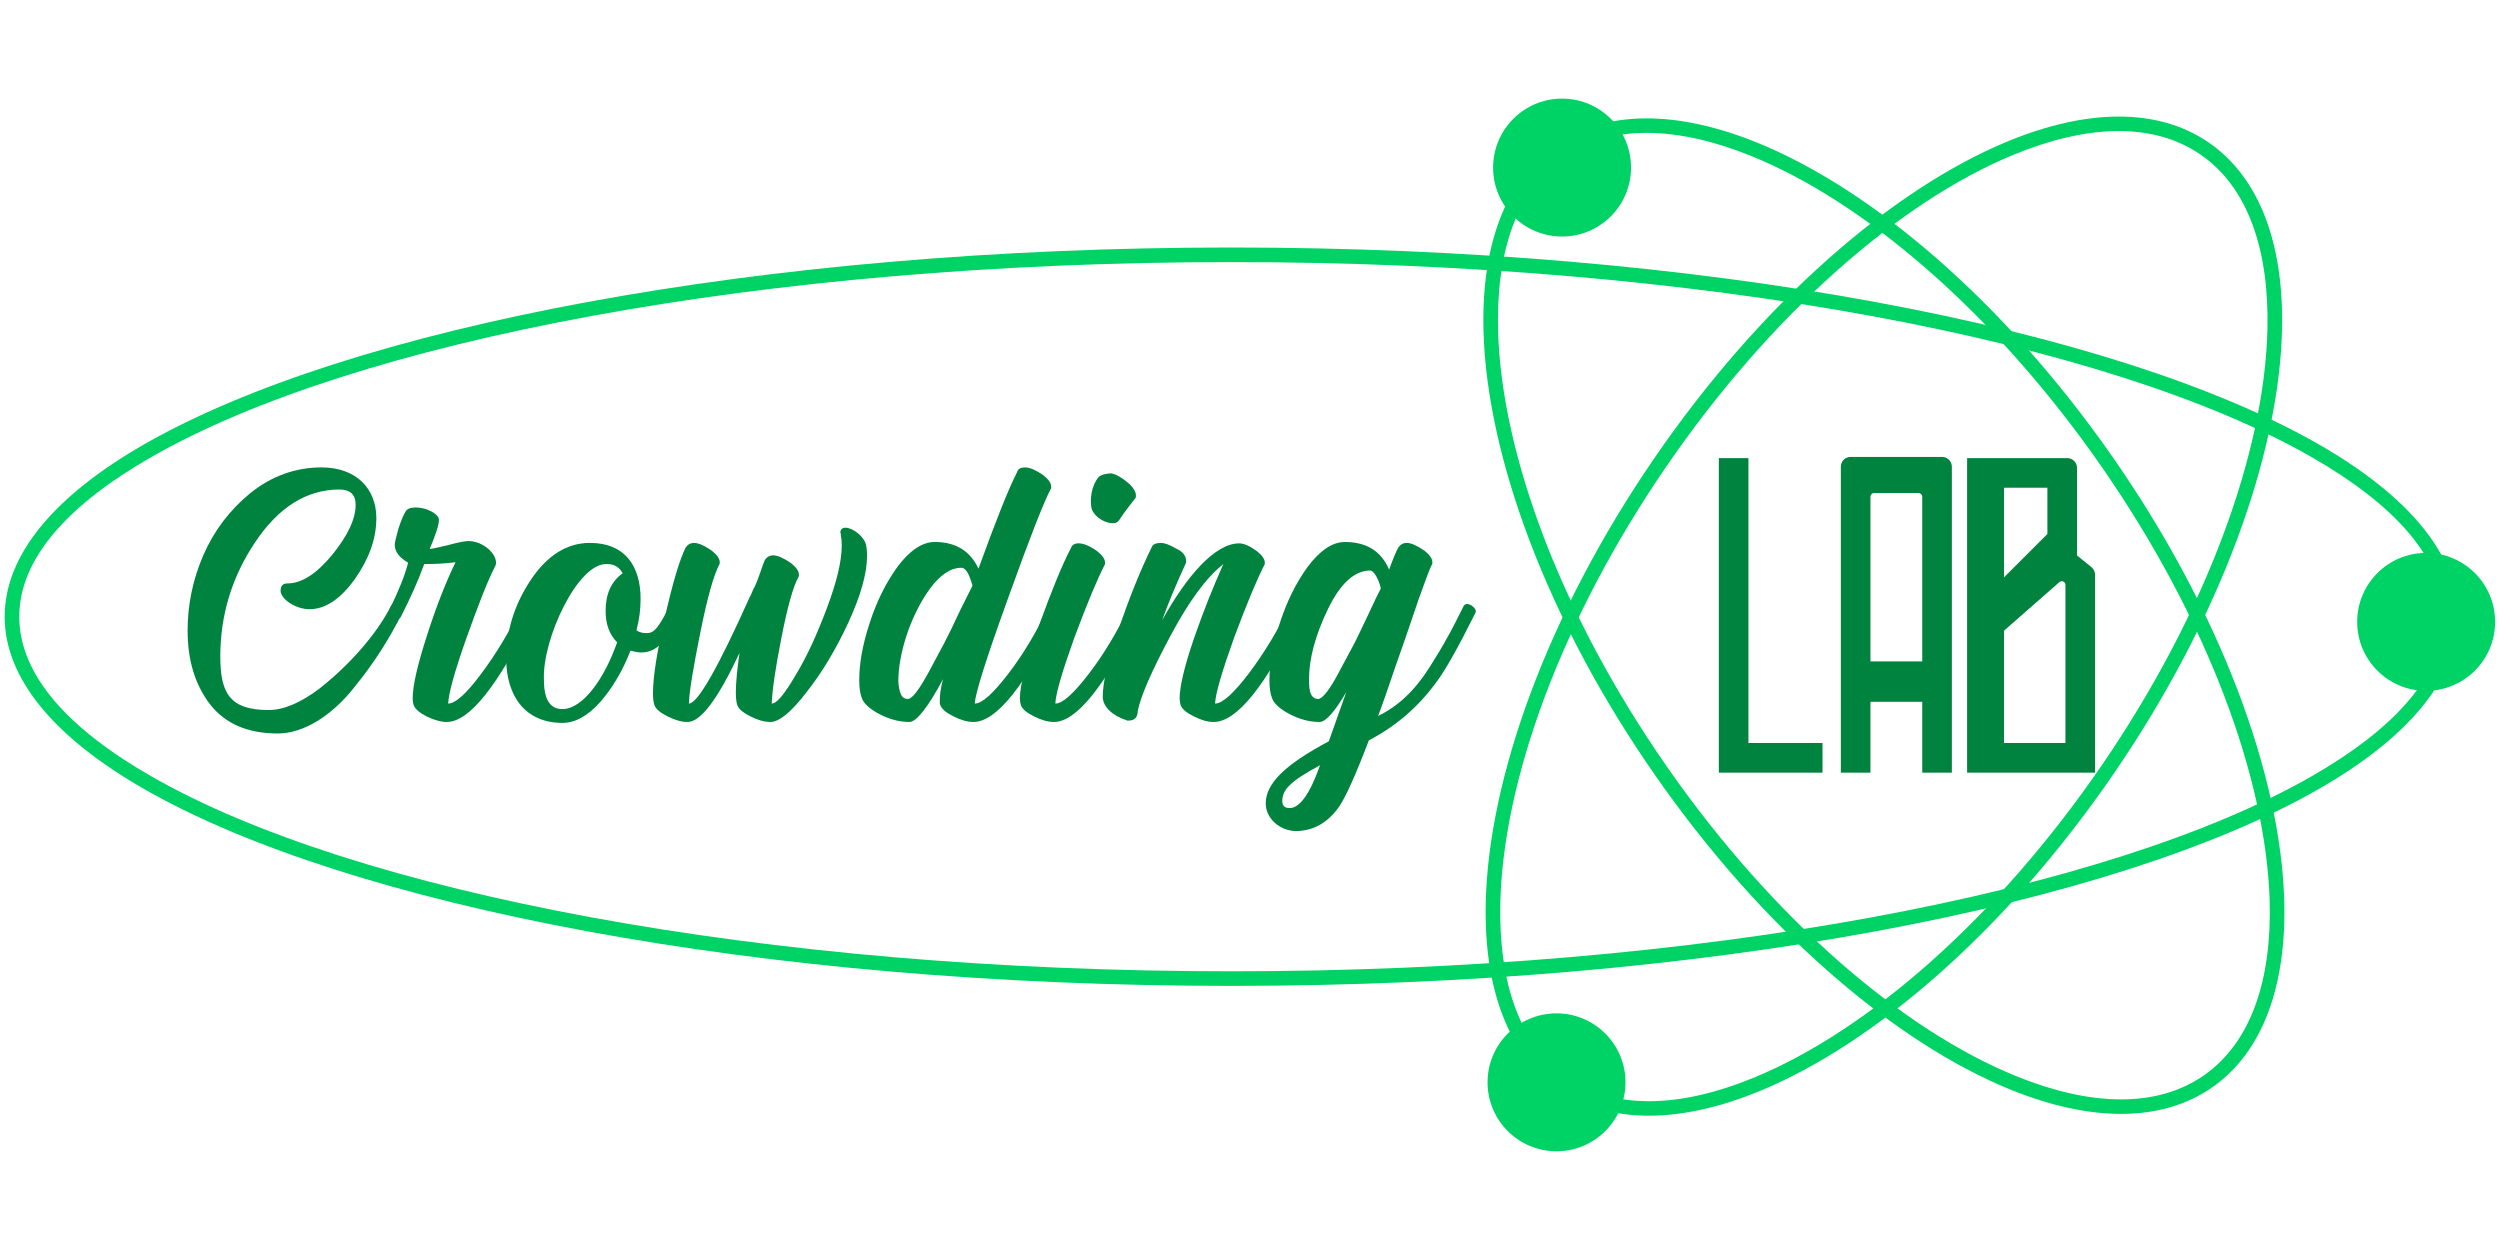 <?xml version="1.0" encoding="UTF-8" standalone="no"?><!DOCTYPE svg PUBLIC "-//W3C//DTD SVG 1.1//EN" "http://www.w3.org/Graphics/SVG/1.1/DTD/svg11.dtd"><svg width="100%" height="100%" viewBox="0 0 1024 512" version="1.1" xmlns="http://www.w3.org/2000/svg" xmlns:xlink="http://www.w3.org/1999/xlink" xml:space="preserve" style="fill-rule:evenodd;clip-rule:evenodd;stroke-linejoin:round;stroke-miterlimit:2;"><title>CrowdingLab</title><desc>We are online crowdfunding platform implementing radical changes in real estate investment opportunities where property developers and entrepreneurs can borrow funds from broad international investor base and investors can invest in secured property loans across EU. The platform presents only thoroughly verified and analysed real estate projects. Moreover, CrowdingLab provides all information on the projects, their risks, guarantees, etc. to the investors. </desc>    <g transform="matrix(2.991,0,0,2.991,-196.939,-222.674)">        <g transform="matrix(8.455,0,0,6.723,-387.692,137.573)">            <g transform="matrix(7.456,0,0,9.377,56.68,5.195)">                <path d="M0.217,-0.288c-0.01,0 -0.015,0.005 -0.015,0.016c0,0.017 0.031,0.04 0.063,0.04c0.034,0 0.067,-0.022 0.098,-0.065c0.031,-0.044 0.047,-0.088 0.047,-0.133c0,-0.063 -0.043,-0.11 -0.119,-0.11c-0.057,0 -0.109,0.019 -0.155,0.056c-0.045,0.037 -0.079,0.082 -0.102,0.135c-0.023,0.053 -0.034,0.108 -0.034,0.163c0,0.065 0.016,0.118 0.049,0.161c0.033,0.042 0.082,0.063 0.147,0.063c0.057,0 0.118,-0.04 0.165,-0.099c0.048,-0.059 0.078,-0.109 0.105,-0.162c0.003,-0.006 0,-0.011 -0.008,-0.016c-0.009,-0.005 -0.014,-0.005 -0.017,0.001c-0.021,0.043 -0.073,0.114 -0.154,0.178c-0.041,0.031 -0.078,0.047 -0.111,0.047c-0.083,0 -0.105,-0.035 -0.105,-0.116c0,-0.09 0.025,-0.173 0.076,-0.249c0.051,-0.076 0.112,-0.114 0.183,-0.114c0.023,0 0.035,0.011 0.035,0.033c0,0.031 -0.017,0.067 -0.051,0.109c-0.034,0.041 -0.066,0.062 -0.097,0.062Z" style="fill:rgb(0,131,63);fill-rule:nonzero;"/>            </g>            <g transform="matrix(7.456,0,0,9.377,59.923,5.195)">                <path d="M0.091,-0.363c0.013,-0.031 0.02,-0.052 0.02,-0.063c0,-0.013 -0.027,-0.027 -0.05,-0.027c-0.012,0 -0.02,0.003 -0.023,0.01c-0.004,0.006 -0.009,0.018 -0.015,0.036c-0.005,0.018 -0.008,0.03 -0.008,0.035c0,0.015 0.01,0.028 0.029,0.039c-0.007,0.028 -0.021,0.062 -0.04,0.101c-0.003,0.007 0,0.013 0.007,0.018c0.005,0.005 0.014,0.004 0.017,-0.001c0.021,-0.041 0.038,-0.079 0.051,-0.115c0.022,0 0.045,-0.001 0.068,-0.004c-0.019,0.039 -0.04,0.091 -0.061,0.156c-0.021,0.065 -0.032,0.111 -0.032,0.139c-0,0.007 0.001,0.012 0.002,0.015c0.006,0.018 0.047,0.037 0.072,0.037c0.049,0 0.112,-0.079 0.189,-0.238c0.003,-0.005 -0,-0.01 -0.008,-0.016c-0.008,-0.005 -0.014,-0.005 -0.017,0.001c-0.027,0.055 -0.056,0.104 -0.089,0.148c-0.032,0.043 -0.056,0.065 -0.072,0.065c0.001,-0.022 0.014,-0.07 0.04,-0.143c0.026,-0.073 0.046,-0.124 0.061,-0.153c0.002,-0.003 0.003,-0.007 0.003,-0.01c-0,-0.021 -0.029,-0.047 -0.06,-0.047c-0.008,0 -0.023,0.003 -0.045,0.009c-0.021,0.005 -0.034,0.008 -0.039,0.008Z" style="fill:rgb(0,131,63);fill-rule:nonzero;"/>            </g>            <g transform="matrix(7.456,0,0,9.377,62.041,5.195)">                <path d="M0.155,-0.376c-0.05,0 -0.093,0.027 -0.129,0.081c-0.035,0.053 -0.053,0.11 -0.053,0.17c0,0.081 0.041,0.14 0.122,0.14c0.028,-0 0.055,-0.015 0.082,-0.045c0.027,-0.031 0.049,-0.068 0.066,-0.112c0.011,0.003 0.018,0.004 0.023,0.004c0.033,-0 0.055,-0.023 0.086,-0.083c0.004,-0.007 0.002,-0.013 -0.007,-0.019c-0.007,-0.006 -0.013,-0.005 -0.018,0.003c-0.024,0.047 -0.033,0.057 -0.049,0.057c-0.009,-0 -0.016,-0.002 -0.022,-0.006c0.006,-0.023 0.009,-0.045 0.009,-0.068c0,-0.073 -0.035,-0.122 -0.11,-0.122Zm0.038,0.046c0.015,0 0.026,0.007 0.033,0.02c-0.025,0.018 -0.037,0.045 -0.037,0.082c-0,0.028 0.008,0.051 0.025,0.068c-0.028,0.08 -0.075,0.145 -0.119,0.145c-0.027,-0 -0.04,-0.021 -0.04,-0.064c-0.004,-0.087 0.074,-0.256 0.138,-0.251Z" style="fill:rgb(0,131,63);fill-rule:nonzero;"/>            </g>            <g transform="matrix(7.456,0,0,9.377,64.441,5.195)">                <path d="M0.27,-0.332c-0.016,-0.011 -0.029,-0.017 -0.039,-0.017c-0.007,0 -0.013,0.003 -0.018,0.01c-0.004,0.008 -0.014,0.042 -0.022,0.058c-0.005,0.008 -0.006,0.015 -0.011,0.023c-0.069,0.154 -0.113,0.231 -0.132,0.231c0.001,-0.028 0.01,-0.08 0.025,-0.155c0.015,-0.075 0.029,-0.124 0.041,-0.147c0.001,-0.001 0.001,-0.002 0.001,-0.005c-0,-0.008 -0.006,-0.016 -0.017,-0.025c-0.016,-0.011 -0.029,-0.017 -0.039,-0.017c-0.007,0 -0.013,0.003 -0.018,0.01c-0.013,0.026 -0.028,0.076 -0.045,0.151c-0.017,0.074 -0.026,0.129 -0.026,0.166c-0,0.011 0.001,0.019 0.003,0.025c0.003,0.009 0.013,0.017 0.029,0.025c0.016,0.008 0.03,0.012 0.043,0.012c0.029,-0 0.066,-0.05 0.113,-0.15c-0.005,0.035 -0.008,0.064 -0.008,0.085c-0,0.013 0.001,0.022 0.003,0.028c0.003,0.009 0.013,0.017 0.029,0.025c0.016,0.008 0.03,0.012 0.043,0.012c0.019,-0 0.045,-0.021 0.078,-0.064c0.034,-0.043 0.064,-0.093 0.091,-0.151c0.027,-0.059 0.041,-0.107 0.041,-0.146c0,-0.011 -0.001,-0.018 -0.002,-0.023c-0.004,-0.019 -0.029,-0.038 -0.045,-0.038c-0.007,-0 -0.011,0.004 -0.011,0.011l0.001,0.002l0,0.003c0.001,0.005 0.002,0.012 0.002,0.023c0,0.034 -0.011,0.079 -0.032,0.135c-0.021,0.056 -0.043,0.105 -0.068,0.146c-0.024,0.041 -0.041,0.062 -0.052,0.062c0.001,-0.029 0.008,-0.077 0.021,-0.143c0.013,-0.066 0.025,-0.11 0.037,-0.132c0.001,-0.001 0.001,-0.002 0.001,-0.005c0,-0.008 -0.006,-0.016 -0.017,-0.025Z" style="fill:rgb(0,131,63);fill-rule:nonzero;"/>            </g>            <g transform="matrix(7.456,0,0,9.377,67.819,5.195)">                <path d="M0.365,-0.523c-0.016,-0.011 -0.029,-0.017 -0.04,-0.017c-0.009,0 -0.015,0.003 -0.017,0.01c-0.018,0.035 -0.046,0.105 -0.084,0.21c-0.018,-0.039 -0.05,-0.058 -0.095,-0.058c-0.027,0 -0.054,0.018 -0.081,0.054c-0.026,0.036 -0.046,0.077 -0.061,0.124c-0.015,0.046 -0.022,0.087 -0.022,0.122c0,0.017 0.002,0.03 0.006,0.04c0.004,0.011 0.017,0.023 0.038,0.034c0.021,0.011 0.043,0.017 0.065,0.017c0.015,0 0.04,-0.031 0.073,-0.093c-0.005,0.019 -0.007,0.034 -0.007,0.047c0,0.005 0,0.008 0.001,0.009c0.003,0.009 0.013,0.017 0.029,0.025c0.016,0.008 0.03,0.012 0.043,0.012c0.05,0 0.113,-0.079 0.189,-0.236c0.003,-0.005 0.001,-0.011 -0.008,-0.017c-0.008,-0.005 -0.014,-0.004 -0.017,0.001c-0.026,0.055 -0.055,0.104 -0.088,0.147c-0.033,0.043 -0.057,0.065 -0.073,0.065c0.001,-0.022 0.025,-0.098 0.072,-0.228c0.047,-0.131 0.078,-0.21 0.093,-0.238l0.001,-0.002l0,-0.003c0,-0.008 -0.006,-0.016 -0.017,-0.025Zm-0.182,0.296c-0.013,0.028 -0.024,0.051 -0.033,0.068l-0.031,0.058c-0.023,0.043 -0.039,0.064 -0.048,0.064c-0.008,0 -0.013,-0.004 -0.016,-0.011c-0.003,-0.009 -0.005,-0.018 -0.005,-0.029c0,-0.056 0.025,-0.14 0.069,-0.2c0.022,-0.03 0.045,-0.045 0.068,-0.045c0.009,0 0.017,0.013 0.024,0.039l-0.028,0.056Z" style="fill:rgb(0,131,63);fill-rule:nonzero;"/>            </g>            <g transform="matrix(7.456,0,0,9.377,70.585,5.195)">                <path d="M0.111,-0.358c-0.032,-0.023 -0.053,-0.02 -0.057,-0.007c-0.018,0.034 -0.041,0.09 -0.069,0.167c-0.028,0.077 -0.042,0.131 -0.042,0.16c0,0.005 0.001,0.01 0.002,0.014c0.003,0.009 0.013,0.017 0.029,0.025c0.016,0.008 0.03,0.012 0.043,0.012c0.049,-0 0.112,-0.079 0.189,-0.236c0.003,-0.006 0,-0.012 -0.008,-0.017c-0.005,-0.004 -0.016,-0.003 -0.017,0.002c-0.026,0.054 -0.055,0.103 -0.088,0.146c-0.033,0.043 -0.057,0.065 -0.073,0.065c0.001,-0.022 0.015,-0.07 0.042,-0.145c0.028,-0.075 0.05,-0.127 0.065,-0.156l0.001,-0.002l0,-0.003c0,-0.008 -0.006,-0.016 -0.017,-0.025Zm0.07,-0.146c-0.015,-0.013 -0.03,-0.022 -0.04,-0.023c-0.007,0 -0.021,0.002 -0.027,0.008c-0.017,0.021 -0.018,0.049 -0.016,0.064c0.002,0.018 0.024,0.034 0.043,0.036c0.009,0.001 0.014,-0.001 0.018,-0.007c0.006,-0.009 0.009,-0.014 0.034,-0.046c0.001,-0.001 0.002,-0.002 0.002,-0.005c0.001,-0.008 -0.004,-0.017 -0.014,-0.027Z" style="fill:rgb(0,131,63);fill-rule:nonzero;"/>            </g>            <g transform="matrix(7.456,0,0,9.377,71.89,5.195)">                <path d="M0.075,-0.376c-0.011,0 -0.018,0.003 -0.02,0.008c-0.027,0.055 -0.051,0.116 -0.073,0.181c-0.023,0.065 -0.034,0.114 -0.034,0.145c0,0.023 0.023,0.042 0.051,0.051l0.002,0.001l0.003,0c0.013,0 0.02,-0.007 0.02,-0.021c0.007,-0.034 0.031,-0.088 0.071,-0.163c0.04,-0.075 0.078,-0.127 0.115,-0.156c-0.021,0.047 -0.043,0.101 -0.064,0.162c-0.021,0.061 -0.031,0.105 -0.031,0.13c-0,0.005 0.001,0.01 0.002,0.014c0.003,0.009 0.013,0.017 0.029,0.025c0.016,0.008 0.03,0.012 0.043,0.012c0.05,0 0.113,-0.078 0.189,-0.235c0.003,-0.005 0.001,-0.011 -0.007,-0.018c-0.008,-0.005 -0.014,-0.004 -0.017,0.001c-0.026,0.054 -0.056,0.103 -0.089,0.147c-0.033,0.043 -0.057,0.065 -0.073,0.065c0.001,-0.022 0.015,-0.07 0.042,-0.145c0.028,-0.075 0.05,-0.127 0.065,-0.156c0.001,-0.001 0.001,-0.002 0.001,-0.005c-0,-0.008 -0.006,-0.016 -0.017,-0.025c-0.015,-0.011 -0.028,-0.017 -0.039,-0.017c-0.052,0 -0.114,0.071 -0.167,0.167c0.012,-0.034 0.029,-0.075 0.051,-0.123c0.001,-0.001 0.001,-0.003 0.001,-0.006c0,-0.011 -0.007,-0.02 -0.022,-0.027c-0.014,-0.008 -0.025,-0.012 -0.032,-0.012Z" style="fill:rgb(0,131,63);fill-rule:nonzero;"/>            </g>            <g transform="matrix(7.456,0,0,9.377,74.485,5.195)">                <path d="M0.072,0.107c-0.022,0.062 -0.044,0.093 -0.066,0.093c-0.011,0 -0.016,-0.005 -0.016,-0.015c-0,-0.024 0.015,-0.042 0.082,-0.078Zm0.106,-0.054c0.059,-0.031 0.108,-0.073 0.147,-0.127c0.019,-0.025 0.047,-0.075 0.084,-0.149c0.003,-0.005 0.001,-0.011 -0.008,-0.017c-0.008,-0.005 -0.014,-0.004 -0.017,0.001c-0.016,0.032 -0.028,0.056 -0.037,0.071c-0.008,0.015 -0.02,0.035 -0.037,0.062c-0.033,0.052 -0.069,0.085 -0.112,0.106c0.009,-0.023 0.022,-0.061 0.04,-0.114c0.019,-0.053 0.035,-0.101 0.049,-0.142c0.015,-0.042 0.024,-0.066 0.028,-0.073c0.001,-0.001 0.001,-0.002 0.001,-0.005c-0,-0.008 -0.006,-0.016 -0.017,-0.025c-0.016,-0.011 -0.029,-0.017 -0.039,-0.017c-0.007,0 -0.013,0.003 -0.018,0.01c-0.004,0.007 -0.011,0.023 -0.02,0.048c-0.017,-0.04 -0.049,-0.06 -0.096,-0.06c-0.027,0 -0.054,0.018 -0.081,0.054c-0.026,0.036 -0.046,0.077 -0.061,0.124c-0.015,0.046 -0.022,0.087 -0.022,0.122c-0,0.017 0.002,0.03 0.006,0.04c0.004,0.011 0.017,0.023 0.038,0.034c0.021,0.011 0.043,0.017 0.065,0.017c0.013,0 0.033,-0.022 0.058,-0.065l-0.038,0.107c-0.096,0.051 -0.137,0.092 -0.137,0.135c-0,0.032 0.03,0.06 0.067,0.06c0.037,-0.001 0.067,-0.018 0.091,-0.051c0.015,-0.021 0.037,-0.07 0.066,-0.146Zm0.026,-0.33c-0.005,0.009 -0.014,0.028 -0.027,0.056c-0.013,0.027 -0.023,0.049 -0.032,0.066l-0.03,0.056c-0.021,0.041 -0.038,0.062 -0.047,0.062c-0.007,0 -0.013,-0.004 -0.016,-0.011c-0.003,-0.007 -0.004,-0.018 -0.004,-0.031c-0,-0.046 0.014,-0.097 0.041,-0.153c0.027,-0.056 0.058,-0.084 0.092,-0.084c0.008,0 0.019,0.02 0.023,0.039Z" style="fill:rgb(0,131,63);fill-rule:nonzero;"/>            </g>        </g>        <g transform="matrix(1,0,0,1,60.508,77.105)">            <g transform="matrix(1,0,0,1,-60.508,-77.105)">                <path d="M292.354,137.25c-14.667,21.397 -22.663,43.808 -23.048,60.832c-0.264,11.651 3.048,20.814 10.056,25.617c7.008,4.804 16.748,4.589 27.52,0.14c15.739,-6.5 33.758,-22.041 48.424,-43.439c14.667,-21.397 22.663,-43.808 23.049,-60.832c0.264,-11.652 -3.049,-20.814 -10.057,-25.617c-7.008,-4.804 -16.748,-4.589 -27.519,-0.14c-15.739,6.5 -33.758,22.041 -48.425,43.439l0,-0Zm1.65,1.13c14.41,-21.022 32.075,-36.334 47.538,-42.721c10.03,-4.142 19.1,-4.532 25.626,-0.059c6.525,4.473 9.433,13.073 9.187,23.922c-0.378,16.726 -8.288,38.725 -22.698,59.748c-14.41,21.022 -32.075,36.334 -47.539,42.72c-10.03,4.143 -19.1,4.533 -25.625,0.06c-6.526,-4.473 -9.434,-13.073 -9.188,-23.922c0.379,-16.726 8.289,-38.725 22.699,-59.748l-0,0Z" style="fill:rgb(0,211,101);"/>            </g>            <g transform="matrix(-2.141,-9.02988e-17,3.65144e-16,-1.652,388.073,246.996)">                <path d="M100,69.395c-30.237,-0 -56.489,6.634 -69.52,16.298c-5.754,4.266 -8.947,9.173 -8.947,14.307c-0,5.134 3.193,10.041 8.947,14.307c13.031,9.664 39.283,16.298 69.52,16.298c30.237,0 56.489,-6.634 69.52,-16.298c5.754,-4.266 8.947,-9.173 8.947,-14.307c0,-5.134 -3.193,-10.041 -8.947,-14.307c-13.031,-9.664 -39.283,-16.298 -69.52,-16.298Zm0,1.21c30.032,0 56.113,6.54 69.056,16.139c5.379,3.988 8.477,8.456 8.477,13.256c-0,4.8 -3.098,9.268 -8.477,13.256c-12.943,9.599 -39.024,16.139 -69.056,16.139c-30.032,-0 -56.113,-6.54 -69.056,-16.139c-5.379,-3.988 -8.477,-8.456 -8.477,-13.256c0,-4.8 3.098,-9.268 8.477,-13.256c12.943,-9.599 39.024,-16.139 69.056,-16.139Z" style="fill:rgb(0,211,101);"/>            </g>            <g transform="matrix(1,0,0,1,-60.508,-77.105)">                <path d="M355.14,137.008c-14.831,-21.284 -32.968,-36.686 -48.757,-43.065c-10.806,-4.366 -20.547,-4.506 -27.518,0.351c-6.971,4.857 -10.213,14.045 -9.859,25.694c0.516,17.02 8.684,39.369 23.515,60.653c14.83,21.284 32.968,36.687 48.756,43.066c10.806,4.366 20.547,4.506 27.518,-0.351c6.971,-4.857 10.213,-14.045 9.86,-25.694c-0.517,-17.02 -8.685,-39.37 -23.515,-60.654l-0,0Zm-1.641,1.144c14.571,20.911 22.649,42.848 23.157,59.571c0.329,10.847 -2.513,19.469 -9.004,23.992c-6.491,4.523 -15.564,4.203 -25.625,0.137c-15.512,-6.267 -33.294,-21.443 -47.865,-42.354c-14.571,-20.911 -22.65,-42.848 -23.157,-59.571c-0.329,-10.847 2.512,-19.469 9.003,-23.992c6.491,-4.523 15.564,-4.203 25.626,-0.138c15.512,6.268 33.294,21.444 47.865,42.355l-0,-0Z" style="fill:rgb(0,211,101);"/>            </g>            <g transform="matrix(0.954,0,0,0.954,71.466,-3.94)">                <circle cx="154.912" cy="25.4" r="9.9" style="fill:rgb(0,211,101);"/>            </g>            <g transform="matrix(0.954,0,0,0.954,189.795,58.272)">                <circle cx="154.912" cy="25.4" r="9.9" style="fill:rgb(0,211,101);"/>            </g>            <g transform="matrix(0.954,0,0,0.954,70.707,121.329)">                <circle cx="154.912" cy="25.4" r="9.9" style="fill:rgb(0,211,101);"/>            </g>        </g>        <g transform="matrix(1,0,0,1,60.508,77.105)">            <path d="M272.631,61.253c0,-0.355 -0.14,-0.695 -0.391,-0.946c-0.251,-0.25 -0.591,-0.391 -0.946,-0.391c-2.884,-0 -9.661,-0 -12.537,-0c-0.734,-0 -1.329,0.594 -1.329,1.328c0,7.27 0,41.907 0,41.907l4.056,-0l0,-9.703l7.092,0l-0,9.703l4.055,-0l0,-41.898Zm-4.055,4.12c-0,-0.282 -0.23,-0.512 -0.512,-0.512c-1.316,0 -4.803,0 -6.092,0c-0.269,0 -0.488,0.219 -0.488,0.488c0,3.329 0,22.571 0,22.571l7.092,0l-0,-22.547Z" style="fill:rgb(0,131,63);"/>            <path d="M289.769,73.409l-0,-11.994c-0,-0.738 -0.599,-1.337 -1.337,-1.337c-3.685,0 -13.713,0 -13.713,0l-0,43.073l17.524,-0l-0,-27.104c-0,-0.403 -0.183,-0.786 -0.497,-1.039c-0.722,-0.584 -1.977,-1.599 -1.977,-1.599Zm-9.995,10.302l0,15.384l8.413,-0l-0,-21.656c-0,-0.197 -0.115,-0.376 -0.295,-0.457c-0.179,-0.081 -0.389,-0.05 -0.537,0.08c-2.125,1.863 -7.581,6.649 -7.581,6.649Zm5.939,-13.242l0,-6.335l-5.939,-0l0,12.274l5.939,-5.939Z" style="fill:rgb(0,131,63);"/>            <path d="M244.777,99.095l0,-39.017l-4.056,0l0,43.073l14.196,-0l-0,-4.056l-10.14,-0Z" style="fill:rgb(0,131,63);"/>        </g>    </g></svg>